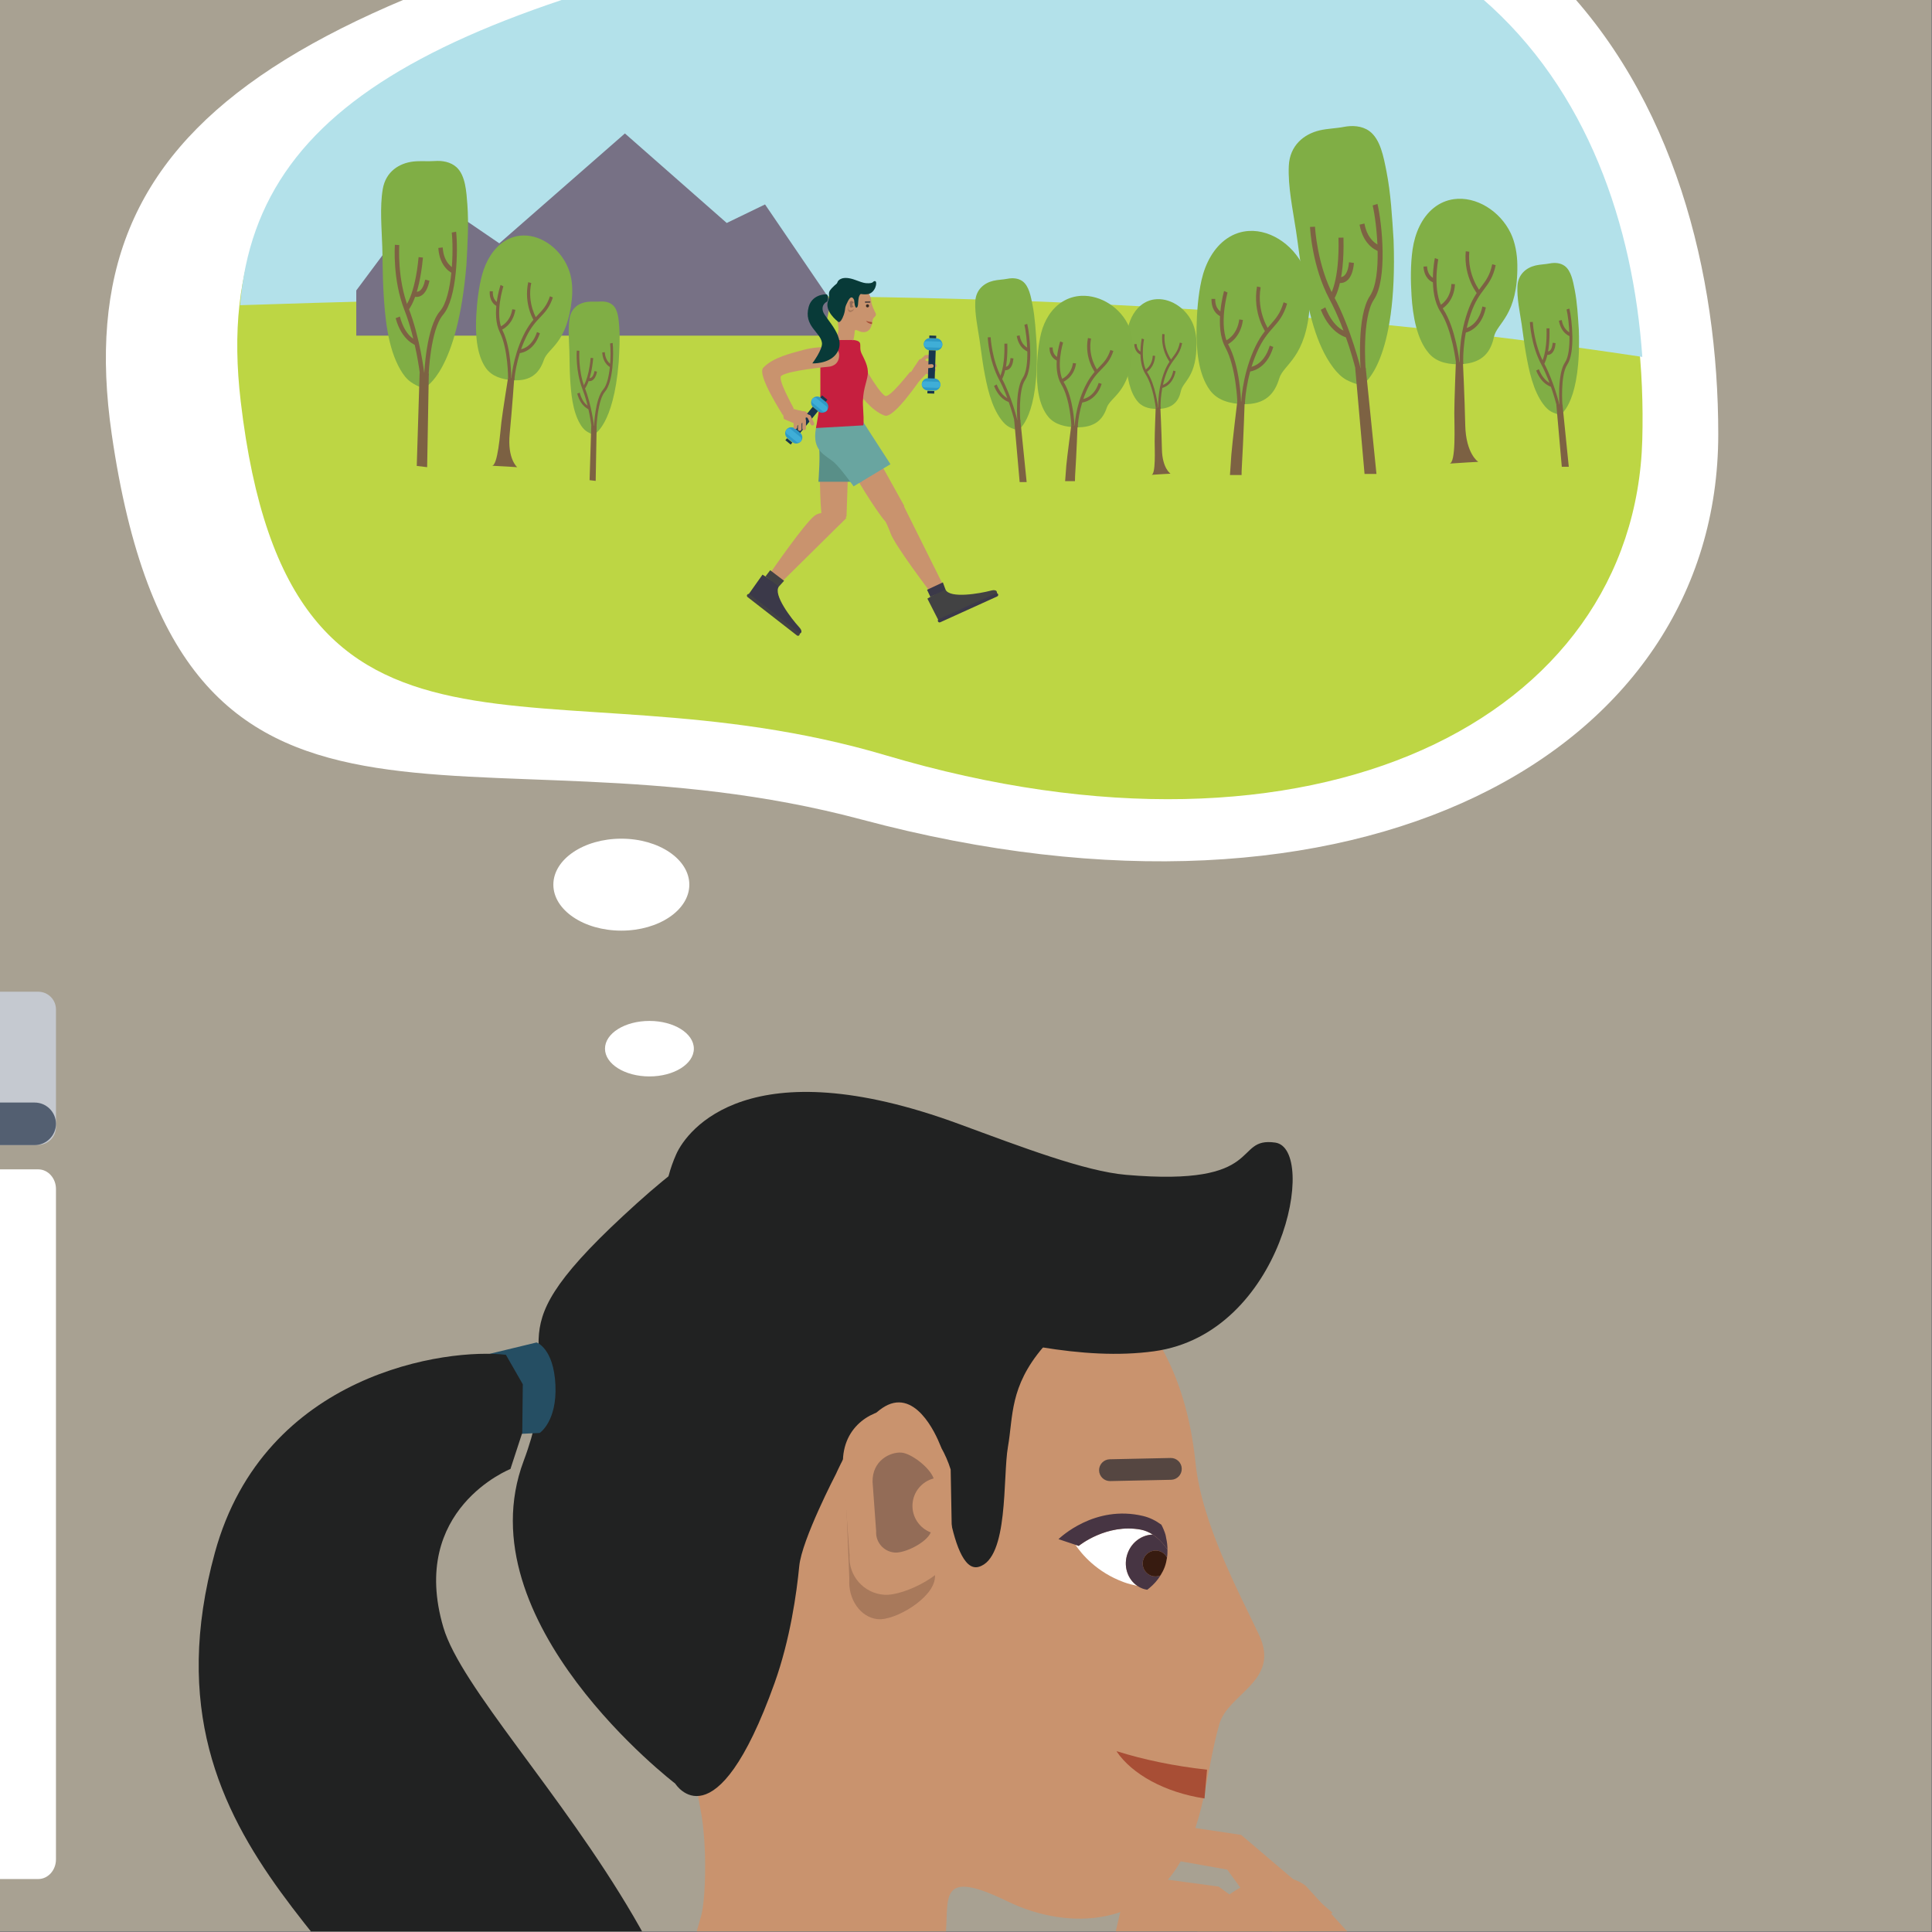 <?xml version="1.0" encoding="UTF-8" standalone="no"?>
<!DOCTYPE svg PUBLIC "-//W3C//DTD SVG 1.1//EN" "http://www.w3.org/Graphics/SVG/1.1/DTD/svg11.dtd">
<svg width="100%" height="100%" viewBox="0 0 1067 1067" version="1.1" xmlns="http://www.w3.org/2000/svg" xmlns:xlink="http://www.w3.org/1999/xlink" xml:space="preserve" style="fill-rule:evenodd;clip-rule:evenodd;stroke-linejoin:round;stroke-miterlimit:1.414;">
    <rect x="0" y="0" width="1067" height="1067" fill="#808080" stroke="none"/>
    <g id="Artboard1" transform="matrix(-1,0,-0,1,1066.67,0)">
        <rect x="0" y="0" width="1066.67" height="1066.67" style="fill:none;"/>
        <clipPath id="_clip1">
            <rect x="0" y="0" width="1066.67" height="1066.67"/>
        </clipPath>
        <g clip-path="url(#_clip1)">
            <g id="Layer-1" transform="matrix(4.167,0,0,4.167,9.09495e-13,0)">
                <g>
                    <g opacity="0.37">
                        <rect x="-503.202" y="-96.634" width="1080.28" height="668" style="fill:rgb(236,218,176);fill-rule:nonzero;"/>
                    </g>
                </g>
                <path d="M89.108,216.688C86.227,222.817 93.258,224.441 94.386,228.548C96.168,234.908 96.112,240.25 99.233,246.204C103.874,255.08 114.096,256.068 122.481,251.984C131.513,247.585 130.244,251.492 130.61,255.966C131.38,265.387 134.172,271.686 132.694,270.529C137.7,268.316 162.584,271.425 167.504,268.944C166.692,266.837 163.704,256.124 163.05,253.912C162.457,251.793 162.216,244.557 163.124,239.906C163.89,235.984 166.972,217.495 165.455,208.306C160.732,179.705 115.682,136.354 104.981,173.606C104.387,175.674 98.909,180.531 97.531,193.878C96.693,201.989 91.757,211.054 89.108,216.688" style="fill:rgb(201,147,110);fill-rule:nonzero;"/>
                <path d="M117.753,178.587C122.201,183.823 121.683,187.72 122.39,191.746C123.098,195.772 122.257,206.545 126.272,207.665C130.288,208.786 131.254,191.832 131.254,191.832C131.254,191.832 133.616,185.095 137.541,185.941C141.467,186.787 145.164,195.31 145.164,195.31C145.164,195.31 149.719,204.06 150.053,207.576C150.387,211.092 151.254,217.287 153.318,223.053C161.164,244.969 166.493,236.385 166.493,236.385C166.493,236.385 194.569,214.952 186.581,193.634C180.139,176.446 192.114,178.522 173.393,161.149C163.432,151.907 158.161,148.808 146.271,148.371C115.466,147.238 104.981,173.606 104.981,173.606C104.981,173.606 113.305,173.351 117.753,178.587" style="fill:rgb(33,34,34);fill-rule:nonzero;"/>
                <path d="M193.288,179.963L193.021,190.313L184.454,189.92C184.454,189.92 182.132,188.398 182.367,183.532C182.601,178.666 184.868,177.925 184.868,177.925L193.288,179.963Z" style="fill:rgb(37,78,99);fill-rule:nonzero;"/>
                <path d="M186.761,189.897L186.691,183.465L188.93,179.563C196.604,178.625 220.947,181.869 227.503,205.789C238.741,246.798 202.276,259.38 199.423,282.092C197.683,295.936 219.853,325.557 219.853,325.557C219.853,325.557 185.665,327.13 169.488,305.8C143.904,272.067 192.61,231.353 197.22,215.685C201.831,200.018 188.329,194.695 188.329,194.695L186.761,189.897Z" style="fill:rgb(33,34,34);fill-rule:nonzero;"/>
                <path d="M86.969,151.434C92.665,150.63 88.039,157.338 106.757,155.706C112.201,155.231 120.502,152.053 128.847,148.982C156.722,138.72 164.924,149.798 166.343,152.949C167.192,154.842 167.734,156.88 167.822,158.714C167.951,161.367 168.46,168.918 162.348,173.166C155.964,177.601 150.343,170.512 134.507,174.742C123.213,177.76 112.49,180.391 103.016,179.091C85.905,176.745 81.274,152.239 86.969,151.434" style="fill:rgb(33,34,34);fill-rule:nonzero;"/>
                <g>
                    <g opacity="0.69">
                        <clipPath id="_clip2">
                            <rect x="131.255" y="190.051" width="12.649" height="24.558"/>
                        </clipPath>
                        <g clip-path="url(#_clip2)">
                            <path d="M137.883,190.07C140.151,189.833 143.897,191.846 143.905,197.137L143.412,209.241C143.61,211.962 141.933,214.359 139.665,214.596C137.399,214.833 132.269,211.837 132.071,209.116L131.261,197.651C131.064,194.93 135.617,190.307 137.883,190.07" style="fill:rgb(153,108,83);fill-rule:nonzero;"/>
                        </g>
                    </g>
                </g>
                <path d="M137.209,186.795C139.936,186.622 144.382,188.742 144.266,194.031L143.387,206.119C143.56,208.844 141.491,211.192 138.765,211.365C136.04,211.537 129.956,208.395 129.783,205.67L129.982,194.766C131.254,190.661 134.485,186.967 137.209,186.795" style="fill:rgb(201,147,110);fill-rule:nonzero;"/>
                <path d="M135.039,199.345C134.934,197.684 133.764,196.345 132.238,195.945C132.748,194.492 135.232,192.603 136.527,192.521C137.996,192.428 140.396,193.571 140.333,196.422L139.859,202.942C139.952,204.411 138.835,205.677 137.366,205.77C136.029,205.855 133.191,204.459 132.621,203.1C134.123,202.53 135.146,201.032 135.039,199.345" style="fill:rgb(147,108,87);fill-rule:nonzero;"/>
                <path d="M100.832,193.235L108.897,193.407C109.696,193.424 110.329,194.085 110.312,194.884C110.295,195.682 109.634,196.315 108.835,196.297L100.77,196.125C99.972,196.109 99.338,195.448 99.355,194.649C99.373,193.851 100.033,193.218 100.832,193.235" style="fill:rgb(85,70,65);fill-rule:nonzero;"/>
                <path d="M107.979,232.144C105.927,235.156 101.609,237.556 96.338,238.362L96.005,234.548C100.363,234.068 104.416,233.218 107.948,232.107L107.979,232.144Z" style="fill:rgb(168,78,53);fill-rule:nonzero;"/>
                <path d="M106.527,205.867C105.978,204.368 104.625,203.426 103.202,203.387C103.69,203.071 104.219,202.836 104.798,202.729C109.33,201.896 112.972,204.858 113.008,204.887L113.451,204.74C112.634,205.956 110.644,208.374 107.011,209.704C106.458,209.905 105.85,210.059 105.23,210.192C106.554,209.307 107.134,207.526 106.527,205.867" style="fill:white;fill-rule:nonzero;"/>
                <path d="M104.428,206.635C104.102,205.745 103.117,205.288 102.227,205.613C101.81,205.766 101.5,206.07 101.309,206.435C101.252,206.078 101.244,205.721 101.246,205.363C101.798,204.578 102.446,203.877 103.203,203.387C104.626,203.426 105.979,204.367 106.528,205.867C107.135,207.526 106.554,209.306 105.231,210.191C105.017,210.334 104.789,210.458 104.539,210.55C104.339,210.623 104.134,210.669 103.93,210.701C103.83,210.627 103.735,210.548 103.639,210.468C103.067,209.993 102.565,209.445 102.175,208.801C102.556,208.956 102.99,208.989 103.406,208.836C104.296,208.51 104.754,207.525 104.428,206.635" style="fill:rgb(71,53,67);fill-rule:nonzero;"/>
                <path d="M101.422,203.851C101.457,203.701 101.466,203.548 101.51,203.4C101.647,202.947 101.832,202.505 102.056,202.079C102.774,201.555 103.569,201.141 104.467,200.926C110.932,199.38 115.519,203.847 115.694,203.992L113.45,204.74L113.008,204.888C112.972,204.858 109.33,201.896 104.798,202.729C104.219,202.835 103.69,203.071 103.202,203.387C102.445,203.878 101.798,204.578 101.245,205.363C101.249,204.853 101.306,204.349 101.422,203.851" style="fill:rgb(71,53,67);fill-rule:nonzero;"/>
                <path d="M104.428,206.635C104.754,207.525 104.296,208.51 103.406,208.836C102.99,208.989 102.556,208.956 102.175,208.801C101.958,208.443 101.757,208.072 101.609,207.667C101.461,207.261 101.374,206.849 101.309,206.435C101.5,206.07 101.81,205.766 102.227,205.613C103.117,205.288 104.102,205.745 104.428,206.635" style="fill:rgb(55,27,16);fill-rule:nonzero;"/>
                <path d="M82.933,249.929L58.913,276.334L56.434,294.847L69.684,298.982L93.605,278.556C97.666,275.454 100.488,262.545 97.511,256.391C94.528,250.239 86.994,246.825 82.933,249.929" style="fill:rgb(201,147,110);fill-rule:nonzero;"/>
                <path d="M79.372,253.502L91.487,243.188L105.094,241.155L106.828,245.393L93.33,247.789L86.339,257.416L79.372,253.502Z" style="fill:rgb(201,147,110);fill-rule:nonzero;"/>
                <path d="M83.971,257.626L94.477,250.039L106.337,248.43L108.269,256.683L109.684,265.347L100.379,269.489L83.971,257.626Z" style="fill:rgb(201,147,110);fill-rule:nonzero;"/>
                <path d="M241.172,57.553C232.02,120.664 194.289,94.578 141.742,108.628C76.029,126.199 28.249,99.931 28.249,57.553C28.249,15.175 51.3,-36.826 134.711,-19.178C218.121,-1.531 247.254,15.614 241.172,57.553" style="fill:white;fill-rule:nonzero;"/>
                <path d="M182.641,117.249C182.641,120.615 178.607,123.343 173.631,123.343C168.654,123.343 164.62,120.615 164.62,117.249C164.62,113.883 168.654,111.155 173.631,111.155C178.607,111.155 182.641,113.883 182.641,117.249" style="fill:white;fill-rule:nonzero;"/>
                <path d="M175.797,138.988C175.797,141.019 173.161,142.666 169.908,142.666C166.656,142.666 164.02,141.019 164.02,138.988C164.02,136.957 166.656,135.31 169.908,135.31C173.161,135.31 175.797,136.957 175.797,138.988" style="fill:white;fill-rule:nonzero;"/>
                <path d="M250.908,154.983C249.617,154.983 248.563,156.155 248.563,157.584L248.563,246.439C248.563,247.87 249.617,249.04 250.908,249.04L397.387,249.04C398.675,249.04 399.731,247.87 399.731,246.439L399.731,157.584C399.731,156.155 398.675,154.983 397.387,154.983L250.908,154.983Z" style="fill:white;fill-rule:nonzero;"/>
                <path d="M397.386,131.439L384.613,131.439L384.613,136.185C385.314,137.077 385.737,138.2 385.737,139.423C385.737,142.319 383.391,144.666 380.494,144.666C377.598,144.666 375.251,142.319 375.251,139.423C375.251,138.2 375.673,137.077 376.375,136.184L376.375,131.439L365.828,131.439L365.828,136.181C366.532,137.074 366.955,138.198 366.955,139.423C366.955,142.319 364.608,144.666 361.712,144.666C358.816,144.666 356.467,142.319 356.467,139.423C356.467,138.2 356.889,137.078 357.591,136.186L357.591,131.439L347.046,131.439L347.046,136.181C347.75,137.074 348.173,138.198 348.173,139.423C348.173,142.319 345.826,144.666 342.93,144.666C340.033,144.666 337.685,142.319 337.685,139.423C337.685,138.2 338.107,137.078 338.809,136.186L338.809,131.439L328.264,131.439L328.264,136.182C328.967,137.075 329.391,138.199 329.391,139.423C329.391,142.319 327.042,144.666 324.145,144.666C321.251,144.666 318.9,142.319 318.9,139.423C318.9,138.199 319.323,137.076 320.027,136.183L320.027,131.439L309.482,131.439L309.482,136.185C310.184,137.077 310.606,138.2 310.606,139.423C310.606,142.319 308.26,144.666 305.364,144.666C302.467,144.666 300.121,142.319 300.121,139.423C300.121,138.2 300.543,137.077 301.245,136.185L301.245,131.439L290.7,131.439L290.7,136.185C291.402,137.077 291.824,138.2 291.824,139.423C291.824,142.319 289.478,144.666 286.581,144.666C283.683,144.666 281.336,142.319 281.336,139.423C281.336,138.198 281.759,137.074 282.463,136.181L282.463,131.439L271.916,131.439L271.916,136.182C272.619,137.075 273.042,138.199 273.042,139.423C273.042,142.319 270.693,144.666 267.798,144.666C264.9,144.666 262.554,142.319 262.554,139.423C262.554,138.198 262.977,137.074 263.68,136.181L263.68,131.439L250.907,131.439C249.616,131.439 248.562,132.494 248.562,133.784L248.562,149.39C248.562,150.682 249.616,151.736 250.907,151.736L397.386,151.736C398.675,151.736 399.73,150.682 399.73,149.39L399.73,133.784C399.73,132.494 398.675,131.439 397.386,131.439" style="fill:rgb(197,201,208);fill-rule:nonzero;"/>
                <path d="M396.912,151.765L251.381,151.765C249.831,151.765 248.563,150.497 248.563,148.946C248.563,147.396 249.831,146.128 251.381,146.128L396.912,146.128C398.462,146.128 399.731,147.396 399.731,148.946C399.731,150.497 398.462,151.765 396.912,151.765" style="fill:rgb(83,95,113);fill-rule:nonzero;"/>
                <path d="M224.079,53.187C217.598,108.465 184.059,86.605 138.549,100.115C81.636,117.01 39.327,95.231 38.317,58.259C37.308,21.287 56.179,-24.63 129.37,-11.22C202.561,2.189 228.386,16.453 224.079,53.187" style="fill:rgb(189,214,68);fill-rule:nonzero;"/>
                <path d="M71.87,43.101C122.503,38.08 173.364,38.793 224.162,40.452C221.834,12.02 194.2,-0.572 129.162,-12.488C62.261,-24.745 40.749,12.564 38.315,47.303C49.461,45.614 60.65,44.214 71.87,43.101" style="fill:rgb(179,225,234);fill-rule:nonzero;"/>
                <path d="M63.29,26.396C60.356,25.987 57.17,27.945 55.75,30.918C55.158,32.158 54.899,33.671 54.878,35.084C54.776,41.848 57.577,42.782 57.977,44.648C58.376,46.514 59.376,48.147 62.377,48.264C63.836,48.321 65.482,48.106 66.568,46.867C68.233,44.969 68.737,41.785 68.9,39.2C69.025,37.218 69.044,35.026 68.762,33.061C68.451,30.908 67.554,28.845 65.981,27.573C65.155,26.905 64.236,26.528 63.29,26.396" style="fill:rgb(129,175,70);fill-rule:nonzero;"/>
                <path d="M63.027,48.021C63.027,48.021 63.232,53.116 63.232,54.735C63.231,56.354 62.98,61.444 63.897,61.444C62.396,61.328 60.06,61.211 60.06,61.211C60.06,61.211 61.698,60.166 61.782,56.349C61.866,52.533 62.095,47.9 62.095,47.9L63.027,48.021Z" style="fill:rgb(124,97,67);fill-rule:nonzero;"/>
                <path d="M62.043,48.246C62.045,48.214 62.225,44.998 61.06,41.603C60.491,39.944 59.846,39.081 59.277,38.321C58.657,37.493 58.072,36.712 57.75,35.149L58.208,35.022C58.503,36.453 59.025,37.151 59.631,37.96C60.225,38.754 60.899,39.654 61.498,41.399C62.704,44.916 62.522,48.149 62.513,48.285L62.043,48.246Z" style="fill:rgb(124,97,67);fill-rule:nonzero;"/>
                <path d="M59.713,38.74C59.73,38.719 61.531,36.569 61.247,33.364L61.716,33.308C62.022,36.78 60.127,39.034 60.046,39.128L59.713,38.74Z" style="fill:rgb(124,97,67);fill-rule:nonzero;"/>
                <path d="M62.544,47.996C62.565,47.812 63.073,43.463 64.693,40.985C66.208,38.67 65.362,34.377 65.354,34.334L65.363,34.368L65.811,34.207C65.848,34.394 66.717,38.795 65.067,41.318C63.523,43.679 63.016,48.025 63.011,48.068L62.544,47.996Z" style="fill:rgb(124,97,67);fill-rule:nonzero;"/>
                <path d="M64.882,40.933C64.815,40.897 63.252,40.02 63.146,37.667L63.617,37.637C63.707,39.654 65.025,40.405 65.082,40.436L64.882,40.933Z" style="fill:rgb(124,97,67);fill-rule:nonzero;"/>
                <path d="M65.841,36.916L65.839,36.917C65.876,36.908 66.763,36.689 66.849,35.301L67.318,35.34C67.228,36.799 66.367,37.362 65.924,37.456L65.841,36.916Z" style="fill:rgb(124,97,67);fill-rule:nonzero;"/>
                <path d="M61.855,44.106C61.833,44.103 59.68,43.817 59.049,40.748L59.507,40.619C60.057,43.298 61.828,43.55 61.903,43.56L61.855,44.106Z" style="fill:rgb(124,97,67);fill-rule:nonzero;"/>
                <path d="M75.309,50.917C75.308,50.917 70.693,48.08 71.281,31.802C71.479,28.782 71.638,25.683 72.223,22.72C72.592,20.86 73.014,18.425 74.512,17.357C75.491,16.659 76.776,16.605 77.868,16.818C78.932,17.027 80.033,17.031 81.09,17.281C83.166,17.773 85.038,19.279 85.166,21.964C85.299,24.722 84.625,27.839 84.214,30.562C83.88,32.772 83.636,35 83.245,37.197C82.549,41.123 81.615,45.61 79.296,48.7C78.783,49.382 78.195,49.992 77.489,50.368C77.069,50.592 75.743,51.182 75.309,50.917" style="fill:rgb(128,174,69);fill-rule:nonzero;"/>
                <path d="M75.129,62.816L76.363,48.815L74.974,48.75L73.55,62.816L75.129,62.816Z" style="fill:rgb(125,98,67);fill-rule:nonzero;"/>
                <path d="M76.276,49.078C76.287,49.027 77.521,43.863 79.764,39.678C82.085,35.352 82.344,30.293 82.355,30.079L81.694,30.048C81.692,30.099 81.431,35.118 79.208,39.264C76.909,43.552 75.652,48.825 75.639,48.878L76.276,49.078Z" style="fill:rgb(125,98,67);fill-rule:nonzero;"/>
                <path d="M75.637,49.071C75.66,48.779 76.201,41.875 74.408,39.21C72.752,36.752 73.483,29.643 74.053,27.228L73.416,27.027C72.801,29.637 72.062,36.992 73.888,39.707C75.518,42.127 74.984,48.939 74.98,49.007L75.637,49.071Z" style="fill:rgb(125,98,67);fill-rule:nonzero;"/>
                <path d="M79.733,39.204L79.735,39.207C79.722,39.19 78.428,37.36 78.584,31.504L77.923,31.492C77.757,37.725 79.18,39.658 79.24,39.736L79.733,39.204Z" style="fill:rgb(125,98,67);fill-rule:nonzero;"/>
                <path d="M73.161,33.342C73.246,33.319 75.253,32.755 75.79,29.777L75.145,29.624C74.7,32.087 73.093,32.559 73.023,32.577L73.161,33.342Z" style="fill:rgb(125,98,67);fill-rule:nonzero;"/>
                <path d="M78.523,36.708L78.526,36.707C78.513,36.712 78.166,36.816 77.838,36.548C77.491,36.266 77.268,35.647 77.191,34.759L76.535,34.85C76.633,35.999 76.949,36.792 77.472,37.208C78.056,37.673 78.671,37.47 78.697,37.46L78.523,36.708Z" style="fill:rgb(125,98,67);fill-rule:nonzero;"/>
                <path d="M77.292,44.792C77.386,44.776 79.604,44.383 80.926,41.061L80.328,40.735C79.171,43.647 77.569,43.96 77.489,43.973L77.292,44.792Z" style="fill:rgb(125,98,67);fill-rule:nonzero;"/>
                <path d="M90.446,30.61C87.343,30.433 84.176,32.753 82.942,35.985C82.428,37.332 82.285,38.936 82.382,40.415C82.848,47.498 85.857,48.235 86.432,50.153C87.008,52.07 88.192,53.693 91.341,53.558C92.87,53.493 94.574,53.127 95.605,51.739C97.186,49.612 97.444,46.238 97.395,43.522C97.359,41.438 97.192,39.144 96.732,37.112C96.225,34.888 95.112,32.807 93.359,31.611C92.44,30.982 91.446,30.666 90.446,30.61" style="fill:rgb(128,174,69);fill-rule:nonzero;"/>
                <path d="M91.424,62.956L92.967,62.956C92.881,61.868 92.829,60.84 92.782,60.252C92.646,58.56 92,53.248 92,53.248L91.015,53.201C91.015,53.201 91.168,58.066 91.403,62.064C91.421,62.379 91.427,62.675 91.424,62.956" style="fill:rgb(125,98,67);fill-rule:nonzero;"/>
                <path d="M90.989,53.567C90.989,53.534 90.904,50.155 89.399,46.704C88.664,45.018 87.916,44.171 87.256,43.423C86.538,42.611 85.861,41.844 85.392,40.238L85.86,40.065C86.289,41.537 86.894,42.223 87.596,43.016C88.285,43.795 89.066,44.679 89.839,46.454C91.398,50.029 91.481,53.425 91.483,53.568L90.989,53.567Z" style="fill:rgb(125,98,67);fill-rule:nonzero;"/>
                <path d="M87.749,43.825C87.766,43.801 89.466,41.4 88.899,38.072L89.384,37.973C89.999,41.578 88.207,44.096 88.13,44.202L87.749,43.825Z" style="fill:rgb(125,98,67);fill-rule:nonzero;"/>
                <path d="M91.493,53.263C91.499,53.069 91.662,48.477 93.148,45.747C94.536,43.196 93.289,38.779 93.276,38.734L93.289,38.77L93.744,38.563C93.799,38.755 95.08,43.284 93.567,46.063C92.151,48.665 91.988,53.252 91.988,53.298L91.493,53.263Z" style="fill:rgb(125,98,67);fill-rule:nonzero;"/>
                <path d="M93.34,45.676C93.267,45.644 91.558,44.861 91.249,42.408L91.738,42.338C92.003,44.439 93.445,45.113 93.507,45.14L93.34,45.676Z" style="fill:rgb(125,98,67);fill-rule:nonzero;"/>
                <path d="M94.003,41.394L94.001,41.394C94.04,41.382 94.949,41.077 94.921,39.618L95.414,39.619C95.444,41.152 94.591,41.815 94.136,41.951L94.003,41.394Z" style="fill:rgb(125,98,67);fill-rule:nonzero;"/>
                <path d="M90.443,49.254C90.42,49.253 88.144,49.138 87.224,45.981L87.692,45.808C88.495,48.562 90.368,48.675 90.447,48.678L90.443,49.254Z" style="fill:rgb(125,98,67);fill-rule:nonzero;"/>
                <path d="M102.984,39.682C101.038,39.41 98.924,40.71 97.982,42.682C97.589,43.505 97.417,44.508 97.403,45.445C97.335,49.933 99.194,50.553 99.459,51.79C99.724,53.029 100.387,54.112 102.379,54.19C103.346,54.228 104.438,54.085 105.159,53.263C106.264,52.004 106.598,49.891 106.706,48.176C106.789,46.862 106.801,45.408 106.614,44.104C106.408,42.676 105.813,41.307 104.769,40.463C104.221,40.02 103.611,39.769 102.984,39.682" style="fill:rgb(129,175,70);fill-rule:nonzero;"/>
                <path d="M102.81,54.028C102.81,54.028 102.946,57.408 102.946,58.482C102.945,59.556 102.779,62.933 103.387,62.933C102.391,62.856 100.842,62.779 100.842,62.779C100.842,62.779 101.928,62.085 101.984,59.553C102.04,57.021 102.192,53.948 102.192,53.948L102.81,54.028Z" style="fill:rgb(124,97,67);fill-rule:nonzero;"/>
                <path d="M102.156,54.177C102.157,54.156 102.277,52.022 101.504,49.77C101.127,48.669 100.699,48.097 100.321,47.592C99.909,47.044 99.522,46.525 99.308,45.489L99.612,45.404C99.808,46.353 100.154,46.817 100.556,47.353C100.95,47.88 101.397,48.477 101.794,49.635C102.594,51.968 102.474,54.113 102.467,54.203L102.156,54.177Z" style="fill:rgb(124,97,67);fill-rule:nonzero;"/>
                <path d="M100.611,47.871C100.623,47.857 101.817,46.431 101.628,44.304L101.94,44.267C102.143,46.571 100.886,48.066 100.832,48.128L100.611,47.871Z" style="fill:rgb(124,97,67);fill-rule:nonzero;"/>
                <path d="M102.489,54.011C102.503,53.889 102.84,51.004 103.915,49.36C104.92,47.824 104.359,44.976 104.353,44.947L104.359,44.97L104.657,44.863C104.681,44.987 105.258,47.907 104.163,49.581C103.138,51.147 102.802,54.03 102.799,54.059L102.489,54.011Z" style="fill:rgb(124,97,67);fill-rule:nonzero;"/>
                <path d="M104.04,49.326C103.995,49.302 102.959,48.72 102.889,47.159L103.2,47.14C103.26,48.477 104.135,48.976 104.172,48.996L104.04,49.326Z" style="fill:rgb(124,97,67);fill-rule:nonzero;"/>
                <path d="M104.676,46.661L104.675,46.661C104.699,46.656 105.288,46.511 105.345,45.589L105.656,45.615C105.596,46.584 105.025,46.957 104.731,47.019L104.676,46.661Z" style="fill:rgb(124,97,67);fill-rule:nonzero;"/>
                <path d="M102.032,51.431C102.018,51.429 100.589,51.239 100.171,49.203L100.474,49.118C100.839,50.895 102.014,51.062 102.064,51.069L102.032,51.431Z" style="fill:rgb(124,97,67);fill-rule:nonzero;"/>
                <path d="M112.685,39.209C110.066,39.075 107.393,40.836 106.352,43.289C105.918,44.312 105.798,45.53 105.88,46.653C106.273,52.03 108.812,52.59 109.298,54.046C109.784,55.501 110.783,56.733 113.44,56.631C114.732,56.582 116.169,56.304 117.039,55.25C118.373,53.635 118.592,51.074 118.55,49.011C118.519,47.429 118.378,45.688 117.991,44.145C117.562,42.457 116.623,40.877 115.143,39.969C114.367,39.492 113.529,39.252 112.685,39.209" style="fill:rgb(128,174,69);fill-rule:nonzero;"/>
                <path d="M113.511,63.766L114.813,63.766C114.74,62.94 114.697,62.16 114.657,61.713C114.542,60.429 113.997,56.395 113.997,56.395L113.166,56.36C113.166,56.36 113.295,60.053 113.493,63.089C113.509,63.328 113.513,63.552 113.511,63.766" style="fill:rgb(125,98,67);fill-rule:nonzero;"/>
                <path d="M113.144,56.638C113.144,56.613 113.073,54.048 111.803,51.427C111.182,50.148 110.551,49.504 109.994,48.937C109.388,48.32 108.816,47.738 108.42,46.518L108.815,46.388C109.178,47.505 109.689,48.026 110.281,48.628C110.862,49.219 111.521,49.89 112.174,51.238C113.49,53.952 113.559,56.53 113.561,56.639L113.144,56.638Z" style="fill:rgb(125,98,67);fill-rule:nonzero;"/>
                <path d="M110.409,49.242C110.423,49.224 111.858,47.401 111.379,44.874L111.789,44.799C112.308,47.536 110.795,49.448 110.73,49.528L110.409,49.242Z" style="fill:rgb(125,98,67);fill-rule:nonzero;"/>
                <path d="M113.569,56.407C113.574,56.26 113.712,52.774 114.966,50.701C116.137,48.764 115.084,45.411 115.074,45.377L115.084,45.404L115.468,45.247C115.515,45.393 116.596,48.831 115.319,50.941C114.124,52.916 113.987,56.399 113.987,56.434L113.569,56.407Z" style="fill:rgb(125,98,67);fill-rule:nonzero;"/>
                <path d="M115.128,50.647C115.067,50.623 113.624,50.028 113.363,48.166L113.776,48.113C113.999,49.708 115.217,50.219 115.269,50.24L115.128,50.647Z" style="fill:rgb(125,98,67);fill-rule:nonzero;"/>
                <path d="M115.687,47.396L115.686,47.396C115.718,47.387 116.485,47.155 116.461,46.048L116.878,46.048C116.903,47.212 116.183,47.716 115.799,47.819L115.687,47.396Z" style="fill:rgb(125,98,67);fill-rule:nonzero;"/>
                <path d="M112.683,53.364C112.663,53.363 110.743,53.276 109.967,50.879L110.362,50.747C111.039,52.839 112.619,52.924 112.686,52.927L112.683,53.364Z" style="fill:rgb(125,98,67);fill-rule:nonzero;"/>
                <path d="M49.09,54.892C49.09,54.892 46.386,53.23 46.731,43.694C46.846,41.925 46.939,40.11 47.282,38.374C47.498,37.284 47.745,35.858 48.623,35.232C49.197,34.824 49.949,34.791 50.589,34.917C51.213,35.039 51.857,35.041 52.477,35.188C53.693,35.476 54.789,36.358 54.864,37.931C54.942,39.546 54.547,41.373 54.307,42.968C54.111,44.262 53.968,45.567 53.739,46.855C53.331,49.155 52.784,51.783 51.425,53.593C51.125,53.993 50.781,54.35 50.367,54.57C50.121,54.702 49.344,55.047 49.09,54.892" style="fill:rgb(128,174,69);fill-rule:nonzero;"/>
                <path d="M48.985,61.862L49.708,53.66L48.894,53.622L48.06,61.862L48.985,61.862Z" style="fill:rgb(125,98,67);fill-rule:nonzero;"/>
                <path d="M49.657,53.814C49.664,53.784 50.386,50.759 51.7,48.307C53.06,45.773 53.212,42.809 53.218,42.684L52.831,42.666C52.83,42.696 52.677,45.636 51.374,48.065C50.028,50.577 49.291,53.666 49.284,53.697L49.657,53.814Z" style="fill:rgb(125,98,67);fill-rule:nonzero;"/>
                <path d="M49.283,53.81C49.297,53.639 49.613,49.595 48.563,48.033C47.593,46.594 48.021,42.429 48.355,41.014L47.982,40.897C47.622,42.426 47.189,46.734 48.259,48.324C49.213,49.742 48.901,53.733 48.898,53.773L49.283,53.81Z" style="fill:rgb(125,98,67);fill-rule:nonzero;"/>
                <path d="M51.682,48.03L51.683,48.032C51.675,48.022 50.917,46.95 51.009,43.519L50.621,43.512C50.524,47.164 51.358,48.296 51.393,48.342L51.682,48.03Z" style="fill:rgb(125,98,67);fill-rule:nonzero;"/>
                <path d="M47.832,44.596C47.882,44.583 49.057,44.252 49.372,42.507L48.994,42.418C48.734,43.861 47.792,44.138 47.751,44.148L47.832,44.596Z" style="fill:rgb(125,98,67);fill-rule:nonzero;"/>
                <path d="M50.973,46.567L50.975,46.567C50.967,46.57 50.764,46.631 50.571,46.473C50.369,46.308 50.238,45.945 50.193,45.425L49.808,45.479C49.866,46.152 50.051,46.616 50.358,46.86C50.7,47.132 51.06,47.015 51.075,47.009L50.973,46.567Z" style="fill:rgb(125,98,67);fill-rule:nonzero;"/>
                <path d="M50.252,51.303C50.307,51.294 51.606,51.063 52.381,49.117L52.03,48.927C51.353,50.632 50.414,50.816 50.368,50.823L50.252,51.303Z" style="fill:rgb(125,98,67);fill-rule:nonzero;"/>
                <path d="M120.945,56.92C120.945,56.92 118.241,55.258 118.586,45.722C118.701,43.953 118.794,42.138 119.137,40.402C119.353,39.312 119.6,37.886 120.478,37.26C121.052,36.852 121.804,36.819 122.444,36.945C123.068,37.067 123.712,37.069 124.332,37.216C125.547,37.504 126.644,38.386 126.719,39.959C126.797,41.574 126.402,43.401 126.162,44.996C125.966,46.29 125.823,47.595 125.594,48.883C125.186,51.183 124.639,53.811 123.28,55.621C122.98,56.021 122.636,56.378 122.222,56.598C121.976,56.73 121.199,57.075 120.945,56.92" style="fill:rgb(128,174,69);fill-rule:nonzero;"/>
                <path d="M120.839,63.89L121.562,55.688L120.748,55.65L119.914,63.89L120.839,63.89Z" style="fill:rgb(125,98,67);fill-rule:nonzero;"/>
                <path d="M121.511,55.842C121.518,55.812 122.24,52.787 123.554,50.335C124.914,47.801 125.066,44.837 125.072,44.712L124.685,44.694C124.684,44.724 124.531,47.664 123.228,50.093C121.882,52.605 121.145,55.694 121.138,55.725L121.511,55.842Z" style="fill:rgb(125,98,67);fill-rule:nonzero;"/>
                <path d="M121.137,55.838C121.151,55.667 121.467,51.623 120.417,50.061C119.447,48.622 119.875,44.457 120.209,43.042L119.836,42.925C119.476,44.454 119.043,48.762 120.113,50.352C121.067,51.77 120.755,55.761 120.752,55.801L121.137,55.838Z" style="fill:rgb(125,98,67);fill-rule:nonzero;"/>
                <path d="M123.536,50.058L123.537,50.06C123.529,50.05 122.771,48.978 122.863,45.547L122.475,45.54C122.378,49.192 123.212,50.324 123.247,50.37L123.536,50.058Z" style="fill:rgb(125,98,67);fill-rule:nonzero;"/>
                <path d="M119.686,46.624C119.736,46.611 120.911,46.28 121.226,44.535L120.848,44.446C120.588,45.889 119.646,46.166 119.605,46.176L119.686,46.624Z" style="fill:rgb(125,98,67);fill-rule:nonzero;"/>
                <path d="M122.827,48.596L122.829,48.595C122.821,48.598 122.618,48.659 122.425,48.502C122.223,48.337 122.092,47.974 122.047,47.454L121.662,47.508C121.72,48.18 121.905,48.645 122.212,48.889C122.554,49.161 122.914,49.043 122.929,49.037L122.827,48.596Z" style="fill:rgb(125,98,67);fill-rule:nonzero;"/>
                <path d="M122.106,53.332C122.161,53.323 123.46,53.092 124.235,51.146L123.884,50.956C123.207,52.661 122.268,52.845 122.222,52.852L122.106,53.332Z" style="fill:rgb(125,98,67);fill-rule:nonzero;"/>
                <path d="M208.761,44.485L146.801,44.485L145.875,39.882L154.585,27.095L159.663,29.553L173.157,17.687L189.803,32.252L199.282,25.779L208.761,38.495L208.761,44.485Z" style="fill:rgb(119,113,133);fill-rule:nonzero;"/>
                <path d="M186.629,31.212C184.027,31.16 181.451,33.2 180.521,35.941C180.134,37.084 180.065,38.431 180.194,39.666C180.808,45.578 183.349,46.101 183.892,47.687C184.435,49.274 185.476,50.595 188.107,50.385C189.385,50.283 190.799,49.924 191.618,48.73C192.873,46.901 192.982,44.071 192.855,41.799C192.758,40.057 192.546,38.143 192.096,36.457C191.601,34.612 190.603,32.906 189.099,31.959C188.309,31.462 187.468,31.228 186.629,31.212" style="fill:rgb(129,175,70);fill-rule:nonzero;"/>
                <path d="M188.648,50.105C188.648,50.105 189.357,54.529 189.526,55.941C189.693,57.354 190.003,61.82 190.803,61.725C189.482,61.78 187.431,61.921 187.431,61.921C187.431,61.921 188.753,60.838 188.428,57.5C188.105,54.162 187.823,50.097 187.823,50.097L188.648,50.105Z" style="fill:rgb(124,97,67);fill-rule:nonzero;"/>
                <path d="M187.813,50.403C187.811,50.375 187.634,47.551 186.265,44.71C185.596,43.322 184.943,42.636 184.368,42.032C183.74,41.374 183.149,40.754 182.706,39.424L183.092,39.265C183.498,40.483 184.026,41.038 184.639,41.68C185.24,42.311 185.922,43.026 186.625,44.486C188.043,47.429 188.221,50.268 188.227,50.388L187.813,50.403Z" style="fill:rgb(124,97,67);fill-rule:nonzero;"/>
                <path d="M184.791,42.353C184.805,42.333 186.152,40.27 185.57,37.503L185.973,37.406C186.603,40.403 185.183,42.566 185.122,42.657L184.791,42.353Z" style="fill:rgb(124,97,67);fill-rule:nonzero;"/>
                <path d="M188.225,50.133C188.224,49.971 188.215,46.124 189.371,43.793C190.451,41.616 189.267,37.958 189.255,37.922L189.267,37.951L189.641,37.764C189.693,37.923 190.909,41.672 189.732,44.045C188.63,46.265 188.64,50.109 188.64,50.147L188.225,50.133Z" style="fill:rgb(124,97,67);fill-rule:nonzero;"/>
                <path d="M189.529,43.729C189.467,43.705 188.012,43.102 187.675,41.06L188.082,40.986C188.371,42.735 189.599,43.254 189.651,43.275L189.529,43.729Z" style="fill:rgb(124,97,67);fill-rule:nonzero;"/>
                <path d="M189.948,40.125L189.946,40.126C189.978,40.114 190.729,39.832 190.659,38.611L191.072,38.596C191.146,39.879 190.453,40.459 190.077,40.588L189.948,40.125Z" style="fill:rgb(124,97,67);fill-rule:nonzero;"/>
                <path d="M187.219,46.811C187.2,46.811 185.291,46.785 184.422,44.173L184.808,44.013C185.567,46.293 187.137,46.329 187.204,46.33L187.219,46.811Z" style="fill:rgb(124,97,67);fill-rule:nonzero;"/>
                <path d="M199.664,51.355C199.664,51.355 195.342,49.36 194.162,35.098C194.021,32.443 193.837,29.723 194.04,27.077C194.168,25.416 194.282,23.248 195.479,22.16C196.26,21.45 197.375,21.268 198.35,21.341C199.3,21.412 200.261,21.301 201.209,21.41C203.071,21.623 204.861,22.742 205.252,25.071C205.655,27.463 205.391,30.253 205.316,32.671C205.255,34.634 205.273,36.603 205.16,38.56C204.961,42.058 204.614,46.069 202.911,49.006C202.535,49.654 202.085,50.248 201.508,50.649C201.166,50.889 200.07,51.541 199.664,51.355" style="fill:rgb(128,174,69);fill-rule:nonzero;"/>
                <path d="M200.745,61.753L200.365,49.41L199.147,49.498L199.368,61.917L200.745,61.753Z" style="fill:rgb(125,98,67);fill-rule:nonzero;"/>
                <path d="M200.316,49.649C200.321,49.603 200.86,44.97 202.381,41.085C203.956,37.07 203.656,32.63 203.643,32.442L203.063,32.484C203.067,32.529 203.362,36.934 201.853,40.782C200.293,44.763 199.745,49.493 199.74,49.541L200.316,49.649Z" style="fill:rgb(125,98,67);fill-rule:nonzero;"/>
                <path d="M199.759,49.71C199.749,49.453 199.503,43.374 197.661,41.235C195.961,39.263 195.859,32.985 196.106,30.819L195.529,30.71C195.264,33.051 195.384,39.544 197.26,41.722C198.933,43.664 199.176,49.663 199.179,49.723L199.759,49.71Z" style="fill:rgb(125,98,67);fill-rule:nonzero;"/>
                <path d="M202.306,40.676L202.308,40.679C202.295,40.665 200.975,39.203 200.502,34.078L199.925,34.137C200.428,39.591 201.869,41.129 201.931,41.192L202.306,40.676Z" style="fill:rgb(125,98,67);fill-rule:nonzero;"/>
                <path d="M195.962,36.245C196.034,36.216 197.726,35.515 197.885,32.861L197.306,32.795C197.174,34.99 195.821,35.569 195.762,35.592L195.962,36.245Z" style="fill:rgb(125,98,67);fill-rule:nonzero;"/>
                <path d="M200.99,38.624L200.992,38.623C200.981,38.628 200.689,38.755 200.375,38.556C200.044,38.346 199.785,37.829 199.626,37.062L199.062,37.21C199.268,38.202 199.626,38.861 200.126,39.17C200.683,39.514 201.199,39.274 201.22,39.262L200.99,38.624Z" style="fill:rgb(125,98,67);fill-rule:nonzero;"/>
                <path d="M200.757,45.805C200.837,45.781 202.731,45.207 203.539,42.172L202.984,41.95C202.277,44.611 200.912,45.051 200.844,45.07L200.757,45.805Z" style="fill:rgb(125,98,67);fill-rule:nonzero;"/>
                <path d="M177.204,57.548C177.204,57.548 174.672,56.379 173.981,48.025C173.898,46.469 173.79,44.875 173.909,43.325C173.984,42.353 174.051,41.082 174.752,40.445C175.21,40.029 175.863,39.923 176.434,39.966C176.991,40.007 177.554,39.942 178.109,40.006C179.2,40.131 180.248,40.786 180.478,42.15C180.713,43.552 180.559,45.186 180.515,46.603C180.479,47.753 180.49,48.906 180.424,50.053C180.307,52.102 180.104,54.451 179.106,56.172C178.886,56.552 178.623,56.899 178.285,57.135C178.084,57.275 177.442,57.657 177.204,57.548" style="fill:rgb(128,174,69);fill-rule:nonzero;"/>
                <path d="M177.838,63.64L177.616,56.409L176.902,56.461L177.031,63.736L177.838,63.64Z" style="fill:rgb(125,98,67);fill-rule:nonzero;"/>
                <path d="M177.587,56.549C177.589,56.522 177.905,53.808 178.797,51.532C179.719,49.18 179.544,46.579 179.536,46.469L179.196,46.494C179.199,46.52 179.371,49.1 178.487,51.355C177.574,53.687 177.252,56.458 177.249,56.485L177.587,56.549Z" style="fill:rgb(125,98,67);fill-rule:nonzero;"/>
                <path d="M177.26,56.585C177.254,56.434 177.11,52.873 176.031,51.62C175.035,50.465 174.975,46.787 175.12,45.518L174.782,45.455C174.627,46.826 174.697,50.63 175.796,51.906C176.776,53.043 176.918,56.557 176.92,56.593L177.26,56.585Z" style="fill:rgb(125,98,67);fill-rule:nonzero;"/>
                <path d="M178.752,51.293L178.753,51.294C178.745,51.286 177.973,50.43 177.695,47.428L177.357,47.462C177.652,50.658 178.497,51.559 178.532,51.595L178.752,51.293Z" style="fill:rgb(125,98,67);fill-rule:nonzero;"/>
                <path d="M175.036,48.697C175.078,48.68 176.069,48.27 176.163,46.715L175.823,46.676C175.746,47.962 174.953,48.301 174.919,48.314L175.036,48.697Z" style="fill:rgb(125,98,67);fill-rule:nonzero;"/>
                <path d="M177.981,50.091L177.982,50.09C177.976,50.093 177.805,50.168 177.621,50.051C177.427,49.928 177.275,49.625 177.182,49.176L176.852,49.263C176.972,49.844 177.182,50.23 177.475,50.411C177.801,50.612 178.103,50.472 178.116,50.465L177.981,50.091Z" style="fill:rgb(125,98,67);fill-rule:nonzero;"/>
                <path d="M177.845,54.297C177.892,54.283 179.001,53.947 179.475,52.169L179.149,52.039C178.735,53.597 177.936,53.855 177.896,53.866L177.845,54.297Z" style="fill:rgb(125,98,67);fill-rule:nonzero;"/>
                <path d="M139.919,60.242L143.005,62.477C143.005,62.477 140.065,67.493 138.648,69.103C138.419,69.363 137.712,71.415 137.882,70.478C138.107,69.243 136.204,70.037 136.155,67.016" style="fill:rgb(201,147,110);fill-rule:nonzero;"/>
                <path d="M136.371,66.719L130.916,77.667L132.683,78.465C132.683,78.465 137.477,72.175 137.975,70.609C138.478,69.026 136.371,66.719 136.371,66.719" style="fill:rgb(201,147,110);fill-rule:nonzero;"/>
                <path d="M124.682,78.285C126.066,78.654 130.108,79.371 130.667,78.138C130.752,77.951 133.067,79.339 133.067,79.339L131.524,82.37L123.917,78.92C123.917,78.92 123.481,77.965 124.682,78.285" style="fill:rgb(66,66,67);fill-rule:nonzero;"/>
                <path d="M124.002,78.632L125.983,79.53L129.572,81.158L131.552,82.056C131.667,82.109 131.718,82.244 131.666,82.359C131.614,82.474 131.479,82.525 131.364,82.473L129.383,81.575L125.794,79.947L123.813,79.048C123.698,78.996 123.647,78.861 123.699,78.746C123.751,78.631 123.887,78.58 124.002,78.632" style="fill:rgb(59,57,73);fill-rule:nonzero;"/>
                <path d="M131.016,77.187L133.112,78.167L132.672,79.108L130.666,78.139L131.016,77.187Z" style="fill:rgb(59,57,73);fill-rule:nonzero;"/>
                <path d="M143.524,60.675L147.32,61.001C147.32,61.001 147.383,66.816 146.998,68.925C146.936,69.266 147.549,71.291 147.213,70.4C146.77,69.226 145.383,70.984 143.786,68.42" style="fill:rgb(201,147,110);fill-rule:nonzero;"/>
                <path d="M143.78,68.63L152.479,77.229L153.789,75.8C153.789,75.8 149.309,69.282 147.976,68.32C146.63,67.348 143.78,68.63 143.78,68.63" style="fill:rgb(201,147,110);fill-rule:nonzero;"/>
                <path d="M147.471,56.22C147.471,56.22 147.976,57.25 147.518,58.692C147.179,59.76 147.511,63.851 147.511,63.851L141.812,63.851L141.565,56.374L142.317,52.907L147.471,56.22Z" style="fill:rgb(89,143,136);fill-rule:nonzero;"/>
                <path d="M150.086,83.095C151.057,82.041 153.572,78.798 152.741,77.729C152.615,77.567 154.921,76.163 154.921,76.163L156.885,78.939L150.292,84.067C150.292,84.067 149.244,84.009 150.086,83.095" style="fill:rgb(59,57,73);fill-rule:nonzero;"/>
                <path d="M150.077,83.858L151.794,82.523L154.905,80.103L156.621,78.768C156.721,78.691 156.865,78.709 156.942,78.808C157.02,78.908 157.002,79.052 156.902,79.129L155.185,80.464L152.074,82.884L150.358,84.219C150.258,84.297 150.114,84.279 150.037,84.179C149.959,84.079 149.977,83.936 150.077,83.858" style="fill:rgb(66,66,67);fill-rule:nonzero;"/>
                <path d="M152.061,76.977L153.904,75.577L154.532,76.405L152.741,77.73L152.061,76.977Z" style="fill:rgb(66,66,67);fill-rule:nonzero;"/>
                <path d="M147.834,56.73C148.411,59.833 146.559,60.291 145.424,61.291C144.583,62.032 142.848,64.459 142.848,64.459L137.962,61.524L141.703,55.734L144.031,52.403C144.031,52.403 147.257,53.627 147.834,56.73" style="fill:rgb(105,165,160);fill-rule:nonzero;"/>
                <path d="M143.827,46.357C145.11,46.634 144.86,47.707 144.86,47.707C144.843,47.809 143.976,49.823 143.126,50.911C141.907,52.472 140.477,54.445 138.727,55.081C137.503,55.526 134.019,50.26 133.975,50.273C133.932,50.286 135.324,49.259 135.324,49.259C135.374,49.238 138.068,52.828 138.68,52.463C139.719,51.842 142.168,47.276 142.169,47.269L142.168,47.277C142.168,47.277 142.642,46.101 143.827,46.357" style="fill:rgb(201,147,110);fill-rule:nonzero;"/>
                <path d="M141.565,56.375C141.565,56.375 141.448,56.187 141.593,54.005C141.739,51.822 141.089,50.686 140.969,49.627C140.848,48.567 141.445,47.59 141.792,46.845C142.289,45.775 141.32,45.186 143.147,45.026C144.344,44.922 145.416,45.09 146.03,45.428C146.353,45.606 147.233,46.379 147.255,46.636C147.255,46.636 147.251,50.613 147.251,52.165C147.251,53.717 147.834,56.731 147.834,56.731L141.565,56.375Z" style="fill:rgb(198,31,63);fill-rule:nonzero;"/>
                <path d="M144.798,47.447C144.552,46.158 145.638,45.969 145.638,45.969C145.739,45.945 147.931,45.958 149.264,46.316C151.178,46.83 153.552,47.377 154.821,48.74C155.708,49.694 152.218,54.956 152.247,54.991C152.275,55.026 150.786,54.144 150.786,54.144C150.748,54.107 153.003,50.226 152.427,49.805C151.451,49.09 146.291,48.616 146.284,48.618L146.292,48.616C146.292,48.616 145.025,48.638 144.798,47.447" style="fill:rgb(201,147,110);fill-rule:nonzero;"/>
                <path d="M139.934,41.502C139.741,41.913 140.212,42.022 140.288,42.297C140.407,42.723 140.403,43.081 140.613,43.48C140.924,44.075 141.609,44.142 142.171,43.868C142.776,43.573 142.691,43.835 142.716,44.135C142.767,44.766 142.955,45.188 142.856,45.111C143.191,44.963 144.859,45.171 145.189,45.005C145.134,44.863 144.934,44.145 144.89,43.997C144.85,43.855 144.834,43.37 144.895,43.058C144.946,42.795 145.153,41.556 145.051,40.94C144.735,39.023 141.715,36.117 140.998,38.614C140.958,38.753 140.591,39.078 140.499,39.973C140.442,40.517 140.112,41.124 139.934,41.502" style="fill:rgb(201,147,110);fill-rule:nonzero;"/>
                <g>
                    <g opacity="0.69">
                        <clipPath id="_clip3">
                            <rect x="142.759" y="39.716" width="0.848" height="1.647"/>
                        </clipPath>
                        <g clip-path="url(#_clip3)">
                            <path d="M143.204,39.718C143.356,39.702 143.607,39.837 143.608,40.192L143.575,41.003C143.588,41.185 143.475,41.346 143.323,41.362C143.172,41.378 142.828,41.177 142.814,40.995L142.76,40.226C142.747,40.044 143.052,39.734 143.204,39.718" style="fill:rgb(153,108,83);fill-rule:nonzero;"/>
                        </g>
                    </g>
                </g>
                <path d="M143.159,39.498C143.342,39.486 143.64,39.628 143.632,39.983L143.573,40.793C143.585,40.976 143.446,41.133 143.263,41.145C143.081,41.156 142.673,40.946 142.661,40.763L142.675,40.032C142.76,39.757 142.976,39.51 143.159,39.498" style="fill:rgb(201,147,110);fill-rule:nonzero;"/>
                <path d="M143.013,40.339C143.006,40.228 142.928,40.138 142.825,40.111C142.859,40.014 143.026,39.887 143.113,39.882C143.211,39.875 143.372,39.952 143.368,40.143L143.336,40.58C143.342,40.679 143.267,40.763 143.169,40.77C143.079,40.775 142.889,40.682 142.851,40.591C142.952,40.552 143.02,40.452 143.013,40.339" style="fill:rgb(147,108,87);fill-rule:nonzero;"/>
                <path d="M140.986,40.329C141.099,40.319 141.199,40.403 141.209,40.516C141.219,40.63 141.135,40.729 141.022,40.739C140.908,40.749 140.809,40.665 140.799,40.552C140.789,40.439 140.873,40.339 140.986,40.329" style="fill:rgb(56,43,34);fill-rule:nonzero;"/>
                <path d="M140.72,39.93L141.261,39.942C141.314,39.943 141.357,39.987 141.355,40.041C141.354,40.094 141.31,40.136 141.256,40.135L140.716,40.124C140.662,40.123 140.62,40.078 140.621,40.025C140.622,39.971 140.666,39.929 140.72,39.93" style="fill:rgb(85,70,65);fill-rule:nonzero;"/>
                <path d="M141.199,42.538C141.061,42.74 140.772,42.901 140.419,42.955L140.396,42.699C140.689,42.667 140.96,42.61 141.197,42.536L141.199,42.538Z" style="fill:rgb(168,78,53);fill-rule:nonzero;"/>
                <path d="M132.291,46.973L133.323,47.066C133.456,47.078 133.555,47.196 133.543,47.329C133.531,47.462 133.413,47.56 133.28,47.548L132.247,47.455C132.114,47.443 132.016,47.326 132.028,47.192C132.04,47.059 132.158,46.961 132.291,46.973" style="fill:rgb(201,147,110);fill-rule:nonzero;"/>
                <path d="M133.648,47.318L134.376,48.056C134.469,48.151 134.468,48.305 134.373,48.399C134.278,48.493 134.124,48.491 134.031,48.396L133.303,47.658C133.209,47.563 133.21,47.41 133.306,47.316C133.401,47.222 133.554,47.223 133.648,47.318" style="fill:rgb(201,147,110);fill-rule:nonzero;"/>
                <path d="M134.903,48.796L134.927,49.268L134.778,49.648L135.168,50.414C135.168,50.414 133.977,50.128 133.738,49.889C133.5,49.649 133.498,49.674 133.407,49.455C133.197,48.95 133.925,49.118 133.925,49.118L134.077,48.531L133.071,48.335L133.063,47.858L134.164,47.881L134.903,48.796Z" style="fill:rgb(201,147,110);fill-rule:nonzero;"/>
                <path d="M132.954,47.868C133.079,47.82 133.219,47.882 133.267,48.007C133.315,48.132 133.252,48.272 133.128,48.32L132.16,48.692C132.035,48.739 131.895,48.677 131.847,48.552C131.799,48.427 131.862,48.287 131.986,48.24L132.954,47.868Z" style="fill:rgb(201,147,110);fill-rule:nonzero;"/>
                <path d="M133.068,48.439C133.193,48.391 133.333,48.453 133.381,48.578C133.429,48.703 133.366,48.843 133.242,48.891L132.274,49.263C132.149,49.311 132.009,49.248 131.961,49.124C131.914,48.999 131.976,48.858 132.1,48.811L133.068,48.439Z" style="fill:rgb(201,147,110);fill-rule:nonzero;"/>
                <path d="M133.315,48.962C133.44,48.914 133.58,48.976 133.628,49.101C133.676,49.226 133.614,49.366 133.489,49.414L132.705,49.715C132.58,49.763 132.44,49.7 132.392,49.575C132.344,49.451 132.406,49.311 132.531,49.263L133.315,48.962Z" style="fill:rgb(201,147,110);fill-rule:nonzero;"/>
                <path d="M134.338,48.921L133.071,48.877L133.095,48.431L134.425,48.218L134.338,48.921Z" style="fill:rgb(201,147,110);fill-rule:nonzero;"/>
                <path d="M134.15,49.689L133.298,49.385L133.338,48.954L134.626,48.758L134.15,49.689Z" style="fill:rgb(201,147,110);fill-rule:nonzero;"/>
                <path d="M132.125,48.246C132.193,48.223 132.283,48.495 132.216,48.518L132.086,48.562C132.019,48.584 131.943,48.542 131.918,48.466C131.893,48.391 131.927,48.312 131.995,48.29L132.125,48.246Z" style="fill:rgb(201,147,110);fill-rule:nonzero;"/>
                <path d="M132.269,48.807C132.336,48.784 132.427,49.057 132.36,49.079L132.23,49.123C132.162,49.145 132.087,49.103 132.062,49.027C132.037,48.952 132.071,48.873 132.139,48.85L132.269,48.807Z" style="fill:rgb(201,147,110);fill-rule:nonzero;"/>
                <path d="M132.666,49.285C132.734,49.262 132.825,49.534 132.757,49.557L132.627,49.6C132.56,49.623 132.484,49.58 132.459,49.505C132.434,49.43 132.468,49.351 132.536,49.329L132.666,49.285Z" style="fill:rgb(201,147,110);fill-rule:nonzero;"/>
                <path d="M133.574,47.311C133.585,47.314 133.592,47.326 133.589,47.337L133.51,47.64C133.507,47.652 133.495,47.658 133.484,47.655C133.473,47.653 133.466,47.641 133.469,47.63L133.548,47.326C133.551,47.315 133.563,47.308 133.574,47.311" style="fill:rgb(201,147,110);fill-rule:nonzero;"/>
                <path d="M133.475,47.288C133.486,47.291 133.493,47.302 133.49,47.314L133.441,47.502C133.438,47.513 133.427,47.52 133.416,47.517C133.404,47.514 133.397,47.502 133.4,47.491L133.449,47.303C133.452,47.292 133.464,47.285 133.475,47.288" style="fill:rgb(201,147,110);fill-rule:nonzero;"/>
                <path d="M133.026,47.951L133.084,48.136C133.087,48.147 133.081,48.159 133.07,48.163C133.058,48.166 133.047,48.16 133.043,48.149L132.986,47.964C132.982,47.952 132.988,47.94 133,47.937C133.011,47.933 133.023,47.94 133.026,47.951" style="fill:rgb(201,147,110);fill-rule:nonzero;"/>
                <path d="M133.202,48.506L133.26,48.691C133.263,48.702 133.257,48.714 133.246,48.718C133.234,48.721 133.222,48.715 133.219,48.704L133.161,48.519C133.158,48.507 133.164,48.495 133.175,48.492C133.187,48.488 133.198,48.495 133.202,48.506" style="fill:rgb(201,147,110);fill-rule:nonzero;"/>
                <path d="M134.154,47.665L135.231,49.292L135.14,50.367L134.182,50.534L132.94,49.243C132.723,49.045 132.76,48.293 133.068,47.958C133.374,47.622 133.937,47.467 134.154,47.665" style="fill:rgb(201,147,110);fill-rule:nonzero;"/>
                <path d="M131.081,45.676C131.066,45.232 131.416,44.857 131.86,44.842L132.716,44.812C133.16,44.797 133.535,45.147 133.551,45.59C133.566,46.034 133.216,46.409 132.772,46.425L131.915,46.454C131.472,46.47 131.096,46.12 131.081,45.676" style="fill:rgb(46,154,198);fill-rule:nonzero;"/>
                <path d="M131.082,45.693C131.074,45.471 131.249,45.283 131.471,45.276L133.135,45.218C133.356,45.21 133.544,45.386 133.552,45.607C133.559,45.829 133.384,46.017 133.162,46.025L131.499,46.082C131.277,46.09 131.09,45.915 131.082,45.693" style="fill:rgb(63,174,215);fill-rule:nonzero;"/>
                <path d="M132.1,50.334L131.966,46.453L132.873,46.422L133.007,50.303L132.1,50.334Z" style="fill:rgb(24,53,77);fill-rule:nonzero;"/>
                <path d="M131.341,50.999C131.326,50.555 131.676,50.18 132.119,50.165L132.976,50.135C133.42,50.12 133.795,50.47 133.811,50.913C133.826,51.357 133.476,51.732 133.032,51.748L132.175,51.778C131.732,51.793 131.356,51.443 131.341,50.999" style="fill:rgb(46,154,198);fill-rule:nonzero;"/>
                <path d="M131.342,51.016C131.334,50.794 131.509,50.606 131.731,50.599L133.395,50.541C133.616,50.533 133.804,50.709 133.812,50.93C133.819,51.152 133.644,51.34 133.422,51.348L131.759,51.405C131.537,51.413 131.35,51.238 131.342,51.016" style="fill:rgb(63,174,215);fill-rule:nonzero;"/>
                <path d="M132.164,52.169L132.152,51.827L133.059,51.796L133.071,52.138L132.164,52.169Z" style="fill:rgb(24,53,77);fill-rule:nonzero;"/>
                <path d="M131.91,44.84L131.898,44.498L132.805,44.467L132.817,44.809L131.91,44.84Z" style="fill:rgb(24,53,77);fill-rule:nonzero;"/>
                <path d="M132.502,48.263L133.534,48.356C133.667,48.368 133.766,48.486 133.754,48.619C133.742,48.752 133.624,48.85 133.491,48.838L132.458,48.745C132.325,48.733 132.227,48.616 132.239,48.482C132.251,48.349 132.369,48.251 132.502,48.263" style="fill:rgb(201,147,110);fill-rule:nonzero;"/>
                <path d="M150.467,54.42L150.501,54.414L149.899,55.262L148.29,55.358L148.475,55.137L149.221,54.538L150.467,54.42Z" style="fill:rgb(201,147,110);fill-rule:nonzero;"/>
                <path d="M146.389,54.41C146.108,54.067 146.159,53.556 146.503,53.275L147.166,52.732C147.51,52.451 148.021,52.502 148.302,52.845C148.583,53.189 148.532,53.7 148.188,53.981L147.524,54.524C147.181,54.805 146.67,54.754 146.389,54.41" style="fill:rgb(46,154,198);fill-rule:nonzero;"/>
                <path d="M146.4,54.423C146.259,54.251 146.285,53.996 146.457,53.855L147.745,52.801C147.917,52.661 148.172,52.686 148.313,52.858C148.453,53.03 148.428,53.285 148.256,53.426L146.968,54.48C146.796,54.62 146.541,54.595 146.4,54.423" style="fill:rgb(63,174,215);fill-rule:nonzero;"/>
                <path d="M150.023,57.498L147.564,54.492L148.267,53.918L150.726,56.923L150.023,57.498Z" style="fill:rgb(24,53,77);fill-rule:nonzero;"/>
                <path d="M149.822,58.487C149.541,58.143 149.592,57.633 149.936,57.352L150.599,56.809C150.943,56.528 151.454,56.579 151.735,56.922C152.016,57.266 151.965,57.777 151.621,58.058L150.957,58.601C150.614,58.882 150.103,58.83 149.822,58.487" style="fill:rgb(46,154,198);fill-rule:nonzero;"/>
                <path d="M149.833,58.5C149.692,58.328 149.718,58.073 149.89,57.932L151.178,56.878C151.35,56.738 151.605,56.763 151.746,56.935C151.886,57.107 151.861,57.362 151.689,57.503L150.401,58.557C150.229,58.697 149.974,58.672 149.833,58.5" style="fill:rgb(63,174,215);fill-rule:nonzero;"/>
                <path d="M151.185,58.919L150.969,58.654L151.671,58.08L151.888,58.344L151.185,58.919Z" style="fill:rgb(24,53,77);fill-rule:nonzero;"/>
                <path d="M146.542,53.243L146.326,52.978L147.028,52.404L147.245,52.668L146.542,53.243Z" style="fill:rgb(24,53,77);fill-rule:nonzero;"/>
                <path d="M148.086,56.05L148.535,55.116C148.593,54.996 148.738,54.945 148.859,55.003C148.979,55.061 149.03,55.206 148.972,55.326L148.523,56.26C148.465,56.38 148.32,56.431 148.199,56.373C148.079,56.315 148.028,56.171 148.086,56.05" style="fill:rgb(201,147,110);fill-rule:nonzero;"/>
                <path d="M148.885,54.9L149.832,54.478C149.954,54.423 150.097,54.478 150.151,54.601C150.206,54.722 150.151,54.866 150.029,54.92L149.083,55.342C148.96,55.397 148.817,55.342 148.763,55.22C148.708,55.098 148.763,54.955 148.885,54.9" style="fill:rgb(201,147,110);fill-rule:nonzero;"/>
                <path d="M150.71,54.244L151.161,54.387L151.464,54.66L152.318,54.564C152.318,54.564 151.632,55.578 151.325,55.718C151.017,55.858 151.039,55.868 150.802,55.876C150.255,55.895 150.668,55.273 150.668,55.273L150.172,54.924L149.635,55.798L149.186,55.638L149.594,54.615L150.71,54.244Z" style="fill:rgb(201,147,110);fill-rule:nonzero;"/>
                <path d="M149.156,55.743C149.155,55.609 149.262,55.5 149.396,55.499C149.53,55.498 149.639,55.605 149.64,55.739L149.649,56.776C149.649,56.909 149.542,57.018 149.408,57.02C149.274,57.021 149.165,56.913 149.164,56.779L149.156,55.743Z" style="fill:rgb(201,147,110);fill-rule:nonzero;"/>
                <path d="M149.732,55.837C149.731,55.703 149.838,55.594 149.972,55.593C150.106,55.592 150.215,55.699 150.216,55.833L150.225,56.869C150.226,57.003 150.118,57.112 149.985,57.113C149.851,57.114 149.741,57.007 149.74,56.873L149.732,55.837Z" style="fill:rgb(201,147,110);fill-rule:nonzero;"/>
                <path d="M150.308,55.789C150.307,55.655 150.414,55.546 150.548,55.545C150.682,55.544 150.791,55.651 150.792,55.785L150.799,56.625C150.8,56.758 150.692,56.868 150.558,56.869C150.425,56.87 150.316,56.762 150.315,56.629L150.308,55.789Z" style="fill:rgb(201,147,110);fill-rule:nonzero;"/>
                <path d="M150.629,54.816L150.143,55.987L149.734,55.808L150.001,54.488L150.629,54.816Z" style="fill:rgb(201,147,110);fill-rule:nonzero;"/>
                <path d="M151.281,55.263L150.697,55.954L150.308,55.765L150.576,54.491L151.281,55.263Z" style="fill:rgb(201,147,110);fill-rule:nonzero;"/>
                <path d="M149.22,56.652C149.222,56.581 149.509,56.591 149.507,56.662L149.502,56.799C149.499,56.87 149.433,56.926 149.354,56.923C149.275,56.92 149.212,56.86 149.215,56.789L149.22,56.652Z" style="fill:rgb(201,147,110);fill-rule:nonzero;"/>
                <path d="M149.795,56.714C149.797,56.643 150.084,56.653 150.082,56.724L150.077,56.861C150.074,56.933 150.008,56.988 149.929,56.985C149.85,56.982 149.787,56.922 149.79,56.851L149.795,56.714Z" style="fill:rgb(201,147,110);fill-rule:nonzero;"/>
                <path d="M150.382,56.51C150.384,56.439 150.671,56.449 150.669,56.52L150.664,56.657C150.661,56.728 150.595,56.784 150.516,56.781C150.437,56.778 150.374,56.718 150.377,56.647L150.382,56.51Z" style="fill:rgb(201,147,110);fill-rule:nonzero;"/>
                <path d="M148.853,54.967C148.86,54.957 148.873,54.955 148.883,54.962L149.139,55.142C149.149,55.149 149.151,55.162 149.144,55.172C149.137,55.182 149.124,55.184 149.115,55.177L148.858,54.997C148.848,54.99 148.846,54.977 148.853,54.967" style="fill:rgb(201,147,110);fill-rule:nonzero;"/>
                <path d="M148.796,55.052C148.803,55.043 148.817,55.04 148.826,55.047L148.984,55.158C148.994,55.165 148.996,55.179 148.99,55.188C148.984,55.198 148.969,55.2 148.96,55.193L148.801,55.082C148.793,55.075 148.789,55.062 148.796,55.052" style="fill:rgb(201,147,110);fill-rule:nonzero;"/>
                <path d="M149.26,55.705L149.453,55.716C149.465,55.717 149.474,55.727 149.474,55.738C149.473,55.75 149.463,55.759 149.451,55.758L149.258,55.747C149.246,55.746 149.237,55.736 149.237,55.725C149.238,55.713 149.248,55.704 149.26,55.705" style="fill:rgb(201,147,110);fill-rule:nonzero;"/>
                <path d="M149.841,55.734L150.035,55.745C150.046,55.746 150.055,55.756 150.055,55.767C150.054,55.78 150.044,55.788 150.032,55.788L149.839,55.777C149.827,55.776 149.818,55.766 149.819,55.754C149.819,55.742 149.829,55.733 149.841,55.734" style="fill:rgb(201,147,110);fill-rule:nonzero;"/>
                <path d="M149.388,54.548L151.29,54.111L152.264,54.573L152.084,55.529L150.44,56.239C150.178,56.372 149.487,56.074 149.28,55.669C149.074,55.264 149.126,54.682 149.388,54.548" style="fill:rgb(201,147,110);fill-rule:nonzero;"/>
                <path d="M141.926,38.959C142.205,39.287 142.172,39.531 142.216,39.783C142.261,40.035 142.208,40.71 142.459,40.78C142.711,40.85 142.771,39.788 142.771,39.788C142.771,39.788 142.919,39.367 143.165,39.42C143.411,39.473 143.642,40.006 143.642,40.006C143.642,40.006 143.928,40.554 143.949,40.774C143.97,40.995 144.024,41.382 144.153,41.744C144.644,43.116 144.978,42.578 144.978,42.578C144.978,42.578 146.736,41.236 146.236,39.901C145.833,38.825 146.583,38.955 145.41,37.867C144.786,37.288 144.456,37.094 143.712,37.067C141.783,36.996 141.126,38.647 141.126,38.647C141.126,38.647 141.647,38.631 141.926,38.959" style="fill:rgb(8,58,56);fill-rule:nonzero;"/>
                <path d="M146.248,39.668L146.244,39.265L146.384,39.021C146.864,38.962 148.389,39.165 148.799,40.663C149.503,43.231 147.22,44.019 147.041,45.441C146.932,46.308 148.32,48.163 148.32,48.163C148.32,48.163 146.179,48.262 145.166,46.926C143.564,44.814 146.614,42.264 146.903,41.283C147.192,40.302 146.346,39.968 146.346,39.968L146.248,39.668Z" style="fill:rgb(8,58,56);fill-rule:nonzero;"/>
                <path d="M139.999,37.259C140.356,37.209 140.066,37.629 141.238,37.527C141.579,37.497 142.099,37.298 142.621,37.105C144.367,36.463 144.881,37.157 144.969,37.354C145.023,37.472 145.057,37.6 145.062,37.715C145.07,37.881 145.102,38.354 144.719,38.62C144.32,38.898 143.968,38.454 142.976,38.719C142.269,38.908 141.597,39.072 141.004,38.991C139.932,38.844 139.642,37.309 139.999,37.259" style="fill:rgb(8,58,56);fill-rule:nonzero;"/>
            </g>
        </g>
    </g>
</svg>
